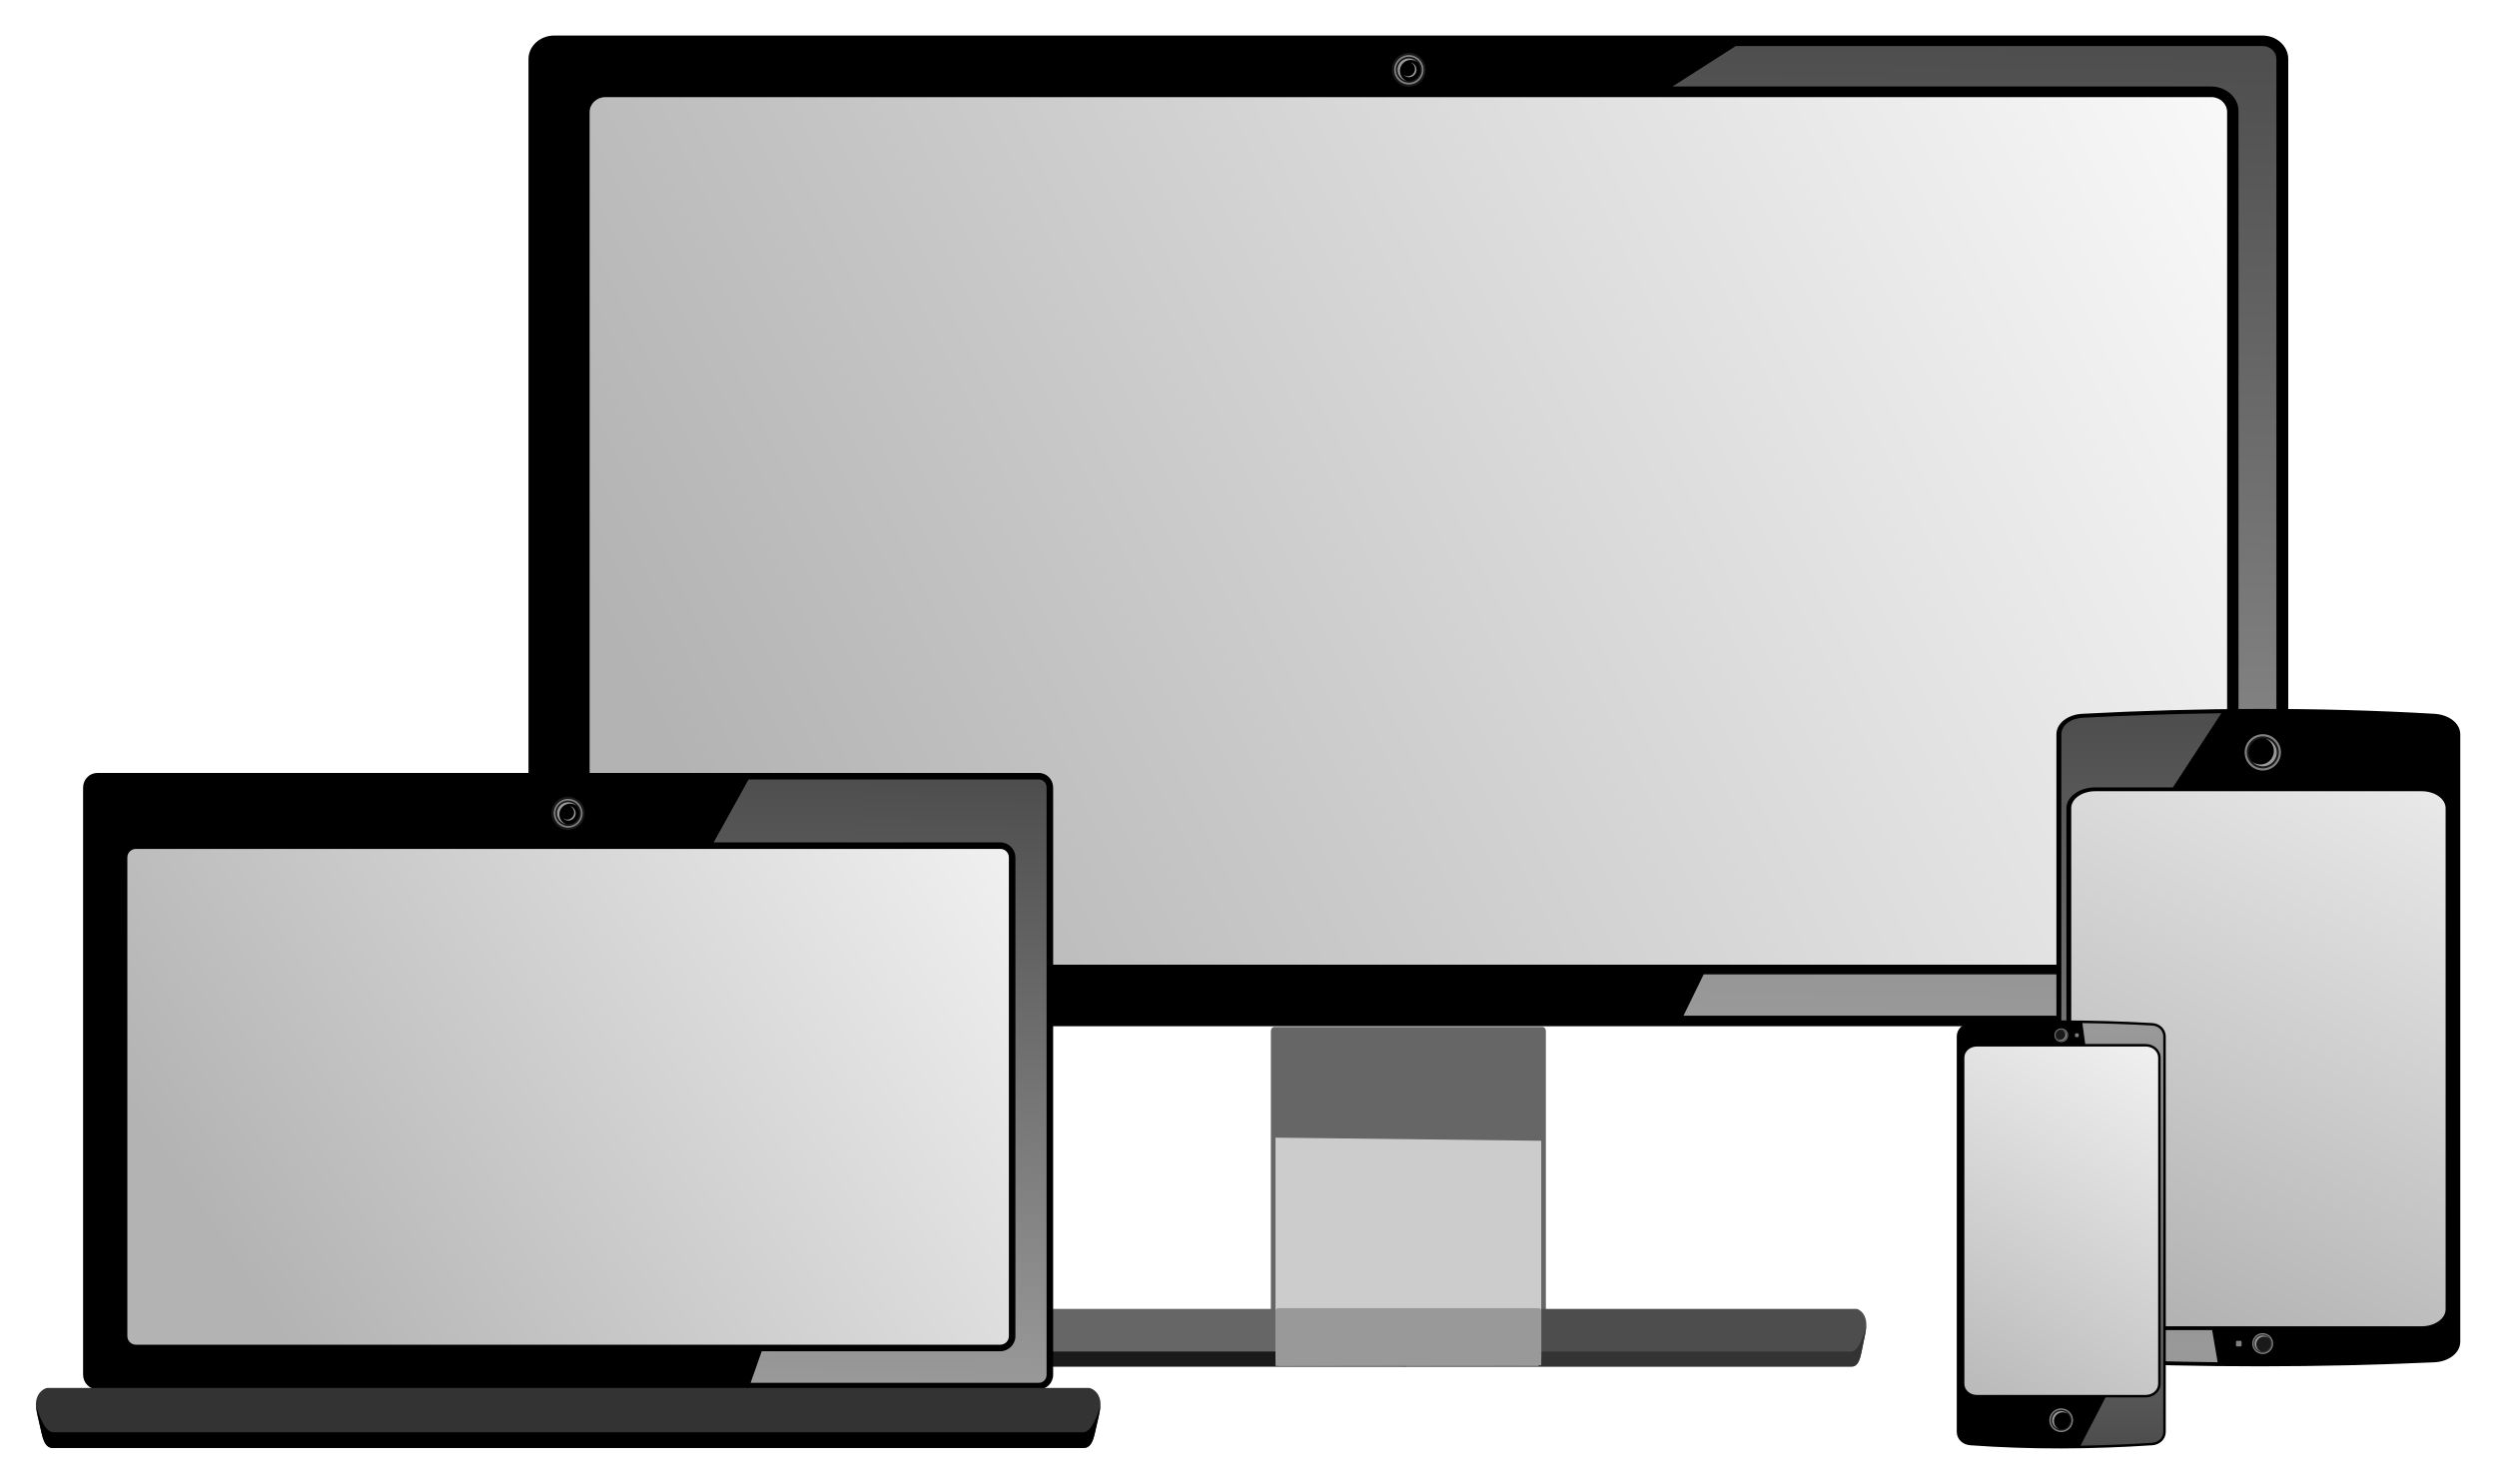<?xml version="1.0" encoding="UTF-8" standalone="no"?>
<svg
   xmlns:dc="http://purl.org/dc/elements/1.1/"
   xmlns:cc="http://creativecommons.org/ns#"
   xmlns:rdf="http://www.w3.org/1999/02/22-rdf-syntax-ns#"
   xmlns:svg="http://www.w3.org/2000/svg"
   xmlns="http://www.w3.org/2000/svg"
   xmlns:xlink="http://www.w3.org/1999/xlink"
   version="1.1"
   id="svg2"
   viewBox="0 0 748.093 444.738"
   height="125.515mm"
   width="211.128mm">
  <defs
     id="defs4">
    <linearGradient
       id="linearGradient4705">
      <stop
         id="stop4707"
         offset="0"
         style="stop-color:#b3b3b3;stop-opacity:1" />
      <stop
         id="stop4709"
         offset="1"
         style="stop-color:#f9f9f9;stop-opacity:1" />
    </linearGradient>
    <linearGradient
       id="linearGradient4434">
      <stop
         id="stop4436"
         offset="0"
         style="stop-color:#999;stop-opacity:1" />
      <stop
         id="stop4438"
         offset="1"
         style="stop-color:#4d4d4d;stop-opacity:1" />
    </linearGradient>
    <linearGradient
       id="linearGradient4185">
      <stop
         id="stop4187"
         offset="0"
         style="stop-color:#999;stop-opacity:1" />
      <stop
         id="stop4189"
         offset="1"
         style="stop-color:#4d4d4d;stop-opacity:1" />
    </linearGradient>
    <linearGradient
       gradientUnits="userSpaceOnUse"
       y2="650.895"
       x2="387.803"
       y1="99.514"
       x1="389.896"
       id="linearGradient4193"
       xlink:href="#linearGradient4185" />
    <linearGradient
       gradientTransform="matrix(1.536,0,0,1.536,-545.865,-337.102)"
       y2="650.895"
       x2="387.803"
       y1="99.514"
       x1="389.896"
       gradientUnits="userSpaceOnUse"
       id="linearGradient4275"
       xlink:href="#linearGradient4185" />
    <linearGradient
       gradientUnits="userSpaceOnUse"
       y2="-647.615"
       x2="2041.772"
       y1="635.934"
       x1="2016.713"
       id="linearGradient4442"
       xlink:href="#linearGradient4434" />
    <linearGradient
       gradientTransform="matrix(0.37,0,0,0.328,486.082,70.295)"
       y2="-647.615"
       x2="2041.772"
       y1="635.934"
       x1="2016.713"
       gradientUnits="userSpaceOnUse"
       id="linearGradient4527"
       xlink:href="#linearGradient4434" />
    <linearGradient
       gradientUnits="userSpaceOnUse"
       y2="44.516"
       x2="481.262"
       y1="627.459"
       x1="131.957"
       id="linearGradient4691"
       xlink:href="#linearGradient4705" />
    <linearGradient
       gradientUnits="userSpaceOnUse"
       y2="746.217"
       x2="-388.438"
       y1="-69.322"
       x1="138.729"
       id="linearGradient4693"
       xlink:href="#linearGradient4705" />
    <linearGradient
       gradientUnits="userSpaceOnUse"
       y2="-118.613"
       x2="1343.151"
       y1="202.537"
       x1="689.422"
       id="linearGradient4695"
       xlink:href="#linearGradient4705" />
    <linearGradient
       gradientUnits="userSpaceOnUse"
       y2="-782.39"
       x2="2414.316"
       y1="371.816"
       x1="643.636"
       id="linearGradient4697"
       xlink:href="#linearGradient4705" />
  </defs>
  <g
     transform="translate(37.047,-104.186)"
     id="layer1">
    <g
       transform="matrix(0.611,0,0,0.611,134.691,107.673)"
       id="g5464">
      <g
         id="g4661"
         transform="matrix(1.143,0,0,1.143,-720.977,173.911)">
        <g
           transform="translate(-38.649,6)"
           id="g4637">
          <path
             style="opacity:1;fill:#666666;fill-opacity:1;stroke:none;stroke-width:35;stroke-linecap:butt;stroke-linejoin:miter;stroke-miterlimit:4;stroke-dasharray:none;stroke-dashoffset:0;stroke-opacity:1"
             d="m 970.174,277.477 115.043,0 c 0.815,0 1.47,0.792 1.47,1.775 l 0,124.282 c 0,0.983 -0.656,1.775 -1.47,1.775 l -115.043,0 c -0.814,0 -1.47,-0.792 -1.47,-1.775 l 0,-124.282 c 0,-0.983 0.656,-1.775 1.47,-1.775 z"
             id="rect4544" />
          <g
             id="g4576"
             transform="matrix(0.162,0,0,0.115,1552.509,251.152)">
            <path
               id="path4574"
               d="m -3257.932,1495.793 140.309,0 1052.301,0 c 21.401,0 24.186,-47.241 29.178,-77.787 10.423,-63.777 12.583,-87.512 4.004,-112.209 -4.91,-14.133 -15.254,-25.014 -21.645,-25.014 l -1063.838,0 -138.846,0 -1.463,215.01 z"
               style="opacity:1;fill:#4d4d4d;fill-opacity:1;stroke:none;stroke-width:35;stroke-linecap:butt;stroke-linejoin:miter;stroke-miterlimit:4;stroke-dasharray:none;stroke-dashoffset:0;stroke-opacity:1" />
            <path
               id="path4572"
               d="m -3256.57,1280.783 -108.514,0 -1063.838,0 c -6.391,0 -16.737,10.881 -21.646,25.014 -8.579,24.697 -6.419,48.432 4.004,112.209 4.992,30.546 7.777,77.787 29.178,77.787 l 1052.303,0 107.051,0 1.463,-215.01 z"
               style="opacity:1;fill:#666666;fill-opacity:1;stroke:none;stroke-width:35;stroke-linecap:butt;stroke-linejoin:miter;stroke-miterlimit:4;stroke-dasharray:none;stroke-dashoffset:0;stroke-opacity:1" />
            <path
               id="path4569"
               d="m -3245.01,1495.793 127.387,0 1052.301,0 c 16.752,0 22.08,-28.906 26.006,-56.133 4.894,-33.805 10.603,-72.307 12.435,-96.25 -7.615,37.376 -19.021,91.376 -38.334,96.25 l -1052.408,0 -127.004,0 -0.383,56.133 z"
               style="opacity:1;fill:#333333;fill-opacity:1;stroke:none;stroke-width:35;stroke-linecap:butt;stroke-linejoin:miter;stroke-miterlimit:4;stroke-dasharray:none;stroke-dashoffset:0;stroke-opacity:1" />
            <path
               id="path4567"
               d="m -3244.727,1439.66 -120.357,0 -1052.408,0 c -19.313,-4.874 -30.718,-58.874 -38.334,-96.25 1.833,23.943 7.541,62.445 12.436,96.25 3.926,27.227 9.252,56.133 26.004,56.133 l 1052.303,0 119.975,0 0.383,-56.133 z"
               style="opacity:1;fill:#1a1a1a;fill-opacity:1;stroke:none;stroke-width:35;stroke-linecap:butt;stroke-linejoin:miter;stroke-miterlimit:4;stroke-dasharray:none;stroke-dashoffset:0;stroke-opacity:1" />
          </g>
          <path
             style="opacity:1;fill:#666666;fill-opacity:1;stroke:none;stroke-width:35;stroke-linecap:butt;stroke-linejoin:miter;stroke-miterlimit:4;stroke-dasharray:none;stroke-dashoffset:0;stroke-opacity:1"
             d="m 972.117,283.166 c -0.787,0 -1.42,0.865 -1.42,1.939 l 0,80.899 113.998,0.775 0,-81.674 c 0,-1.074 -0.633,-1.939 -1.42,-1.939 l -111.157,0 z"
             id="path4547" />
          <path
             style="opacity:1;fill:#cccccc;fill-opacity:1;stroke:none;stroke-width:35;stroke-linecap:butt;stroke-linejoin:miter;stroke-miterlimit:4;stroke-dasharray:none;stroke-dashoffset:0;stroke-opacity:1"
             d="m 1084.694,326.309 -113.998,-1.336 0,94.483 c 0,1.851 0.633,3.34 1.42,3.34 l 111.157,0 c 0.787,0 1.42,-1.49 1.42,-3.34 l 0,-93.147 z"
             id="path4558" />
          <path
             id="path4560"
             d="m 1084.694,422.594 -113.998,0.339 0,-23.963 c 0,-0.469 0.633,-0.847 1.42,-0.847 l 111.157,0 c 0.787,0 1.42,0.378 1.42,0.847 l 0,23.624 z"
             style="opacity:1;fill:#999999;fill-opacity:1;stroke:none;stroke-width:35;stroke-linecap:butt;stroke-linejoin:miter;stroke-miterlimit:4;stroke-dasharray:none;stroke-dashoffset:0;stroke-opacity:1" />
        </g>
        <g
           id="g4648">
          <path
             id="path4499"
             d="m 622.676,-141.895 732.74,0 c 6.146,0 11.094,4.505 11.094,10.101 l 0,404.859 c 0,5.596 -4.948,10.101 -11.094,10.101 l -732.74,0 c -6.146,0 -11.094,-4.505 -11.094,-10.101 l 0,-404.859 c 0,-5.596 4.948,-10.101 11.094,-10.101 z"
             style="opacity:1;fill:#000000;fill-opacity:1;stroke:none;stroke-width:35;stroke-linecap:butt;stroke-linejoin:miter;stroke-miterlimit:4;stroke-dasharray:none;stroke-dashoffset:0;stroke-opacity:1" />
          <path
             id="path4501"
             d="m 644.624,-115.484 688.843,0 c 3.776,0 6.816,2.864 6.816,6.421 l 0,359.397 c 0,3.557 -3.04,6.421 -6.816,6.421 l -688.843,0 c -3.776,0 -6.816,-2.864 -6.816,-6.421 l 0,-359.397 c 0,-3.557 3.04,-6.421 6.816,-6.421 z"
             style="opacity:1;fill:url(#linearGradient4695);fill-opacity:1;stroke:none;stroke-width:35;stroke-linecap:butt;stroke-linejoin:miter;stroke-miterlimit:4;stroke-dasharray:none;stroke-dashoffset:0;stroke-opacity:1" />
          <g
             transform="matrix(0.208,0,0,0.208,448.733,-291.14)"
             id="g4503">
            <path
               style="opacity:1;fill:#1a1a1a;fill-opacity:1;stroke:none;stroke-width:35;stroke-linecap:butt;stroke-linejoin:miter;stroke-miterlimit:4;stroke-dasharray:none;stroke-dashoffset:0;stroke-opacity:1"
               d="m 2633.467,788.111 a 34.889,34.889 0 0 1 -34.889,34.889 34.889,34.889 0 0 1 -34.889,-34.889 34.889,34.889 0 0 1 34.889,-34.889 34.889,34.889 0 0 1 34.889,34.889 z"
               id="path4505" />
            <g
               id="g4507"
               transform="matrix(-3.325,0,0,-3.325,3618.176,1123.59)">
              <path
                 style="opacity:1;fill:#808080;fill-opacity:1;stroke:none;stroke-width:35;stroke-linecap:butt;stroke-linejoin:miter;stroke-miterlimit:4;stroke-dasharray:none;stroke-dashoffset:0;stroke-opacity:1"
                 d="m 315.739,100.884 a 9.13,9.13 0 0 1 -9.13,9.13 9.13,9.13 0 0 1 -9.13,-9.13 9.13,9.13 0 0 1 9.13,-9.13 9.13,9.13 0 0 1 9.13,9.13 z"
                 id="path4509" />
              <path
                 id="path4511"
                 d="m 314.653,100.884 a 8.043,8.043 0 0 1 -8.043,8.043 8.043,8.043 0 0 1 -8.043,-8.043 8.043,8.043 0 0 1 8.043,-8.043 8.043,8.043 0 0 1 8.043,8.043 z"
                 style="opacity:1;fill:#1a1a1a;fill-opacity:1;stroke:none;stroke-width:35;stroke-linecap:butt;stroke-linejoin:miter;stroke-miterlimit:4;stroke-dasharray:none;stroke-dashoffset:0;stroke-opacity:1" />
              <path
                 style="opacity:1;fill:#000000;fill-opacity:1;stroke:none;stroke-width:35;stroke-linecap:butt;stroke-linejoin:miter;stroke-miterlimit:4;stroke-dasharray:none;stroke-dashoffset:0;stroke-opacity:1"
                 d="m 313.635,100.884 a 7.026,7.026 0 0 1 -7.026,7.026 7.026,7.026 0 0 1 -7.026,-7.026 7.026,7.026 0 0 1 7.026,-7.026 7.026,7.026 0 0 1 7.026,7.026 z"
                 id="path4513" />
              <path
                 style="opacity:1;fill:#999999;fill-opacity:1;stroke:none;stroke-width:35;stroke-linecap:butt;stroke-linejoin:miter;stroke-miterlimit:4;stroke-dasharray:none;stroke-dashoffset:0;stroke-opacity:1"
                 d="m 308.1,94.023 a 6.751,6.751 0 0 1 4.055,6.187 6.751,6.751 0 0 1 -6.75,6.752 6.751,6.751 0 0 1 -3.873,-1.225 7.026,7.026 0 0 0 5.078,2.172 7.026,7.026 0 0 0 7.025,-7.025 A 7.026,7.026 0 0 0 308.1,94.023 Z"
                 id="path4515" />
              <path
                 id="path4517"
                 d="m 305.518,105.422 a 4.447,4.447 0 0 1 -2.671,-4.076 4.447,4.447 0 0 1 4.447,-4.448 4.447,4.447 0 0 1 2.551,0.807 4.628,4.628 0 0 0 -3.345,-1.431 4.628,4.628 0 0 0 -4.628,4.628 4.628,4.628 0 0 0 3.646,4.52 z"
                 style="opacity:1;fill:#999999;fill-opacity:1;stroke:none;stroke-width:35;stroke-linecap:butt;stroke-linejoin:miter;stroke-miterlimit:4;stroke-dasharray:none;stroke-dashoffset:0;stroke-opacity:1" />
            </g>
          </g>
          <path
             id="path4519"
             d="m 1129.472,-137.385 -27.134,17.358 231.074,0 c 6.42,0 11.746,4.72 11.746,10.407 l 0,360.109 c 0,5.688 -5.327,10.474 -11.746,10.407 l -217.676,0 -8.668,17.76 248.349,0 c 3.339,0 6.004,-2.351 6.004,-5.592 l 0,-404.859 c 0,-3.241 -2.666,-5.592 -6.004,-5.592 z"
             style="opacity:1;fill:url(#linearGradient4527);fill-opacity:1;stroke:none;stroke-width:35;stroke-linecap:butt;stroke-linejoin:miter;stroke-miterlimit:4;stroke-dasharray:none;stroke-dashoffset:0;stroke-opacity:1" />
        </g>
      </g>
      <g
         id="g4478"
         transform="matrix(0.233,0,0,0.233,-336.382,524.252)">
        <g
           transform="translate(72.867)"
           id="g4444">
          <path
             style="opacity:1;fill:#000000;fill-opacity:1;stroke:none;stroke-width:35;stroke-linecap:butt;stroke-linejoin:miter;stroke-miterlimit:4;stroke-dasharray:none;stroke-dashoffset:0;stroke-opacity:1"
             d="m 369.366,-647.615 1981.404,0 c 16.62,0 30,13.75 30,30.829 l 0,1235.654 c 0,17.079 -13.38,30.829 -30,30.829 l -1981.404,0 c -16.62,0 -30,-13.75 -30,-30.829 l 0,-1235.654 c 0,-17.079 13.38,-30.829 30,-30.829 z"
             id="rect4418" />
          <path
             style="opacity:1;fill:url(#linearGradient4697);fill-opacity:1;stroke:none;stroke-width:35;stroke-linecap:butt;stroke-linejoin:miter;stroke-miterlimit:4;stroke-dasharray:none;stroke-dashoffset:0;stroke-opacity:1"
             d="m 450.501,-487.756 1819.134,0 c 9.972,0 18,8.028 18,18 l 0,1007.513 c 0,9.972 -8.028,18 -18,18 l -1819.134,0 c -9.972,0 -18,-8.028 -18,-18 l 0,-1007.513 c 0,-9.972 8.028,-18 18,-18 z"
             id="rect4391" />
          <g
             id="g4408"
             transform="translate(-1238.51,-1350.837)">
            <path
               id="path4349"
               d="m 2633.467,788.111 a 34.889,34.889 0 0 1 -34.889,34.889 34.889,34.889 0 0 1 -34.889,-34.889 34.889,34.889 0 0 1 34.889,-34.889 34.889,34.889 0 0 1 34.889,34.889 z"
               style="opacity:1;fill:#1a1a1a;fill-opacity:1;stroke:none;stroke-width:35;stroke-linecap:butt;stroke-linejoin:miter;stroke-miterlimit:4;stroke-dasharray:none;stroke-dashoffset:0;stroke-opacity:1" />
            <g
               transform="matrix(-3.325,0,0,-3.325,3618.176,1123.59)"
               id="g4361">
              <path
                 id="path4363"
                 d="m 315.739,100.884 a 9.13,9.13 0 0 1 -9.13,9.13 9.13,9.13 0 0 1 -9.13,-9.13 9.13,9.13 0 0 1 9.13,-9.13 9.13,9.13 0 0 1 9.13,9.13 z"
                 style="opacity:1;fill:#808080;fill-opacity:1;stroke:none;stroke-width:35;stroke-linecap:butt;stroke-linejoin:miter;stroke-miterlimit:4;stroke-dasharray:none;stroke-dashoffset:0;stroke-opacity:1" />
              <path
                 style="opacity:1;fill:#1a1a1a;fill-opacity:1;stroke:none;stroke-width:35;stroke-linecap:butt;stroke-linejoin:miter;stroke-miterlimit:4;stroke-dasharray:none;stroke-dashoffset:0;stroke-opacity:1"
                 d="m 314.653,100.884 a 8.043,8.043 0 0 1 -8.043,8.043 8.043,8.043 0 0 1 -8.043,-8.043 8.043,8.043 0 0 1 8.043,-8.043 8.043,8.043 0 0 1 8.043,8.043 z"
                 id="path4365" />
              <path
                 id="path4367"
                 d="m 313.635,100.884 a 7.026,7.026 0 0 1 -7.026,7.026 7.026,7.026 0 0 1 -7.026,-7.026 7.026,7.026 0 0 1 7.026,-7.026 7.026,7.026 0 0 1 7.026,7.026 z"
                 style="opacity:1;fill:#000000;fill-opacity:1;stroke:none;stroke-width:35;stroke-linecap:butt;stroke-linejoin:miter;stroke-miterlimit:4;stroke-dasharray:none;stroke-dashoffset:0;stroke-opacity:1" />
              <path
                 id="path4369"
                 d="m 308.1,94.023 a 6.751,6.751 0 0 1 4.055,6.187 6.751,6.751 0 0 1 -6.75,6.752 6.751,6.751 0 0 1 -3.873,-1.225 7.026,7.026 0 0 0 5.078,2.172 7.026,7.026 0 0 0 7.025,-7.025 A 7.026,7.026 0 0 0 308.1,94.023 Z"
                 style="opacity:1;fill:#999999;fill-opacity:1;stroke:none;stroke-width:35;stroke-linecap:butt;stroke-linejoin:miter;stroke-miterlimit:4;stroke-dasharray:none;stroke-dashoffset:0;stroke-opacity:1" />
              <path
                 style="opacity:1;fill:#999999;fill-opacity:1;stroke:none;stroke-width:35;stroke-linecap:butt;stroke-linejoin:miter;stroke-miterlimit:4;stroke-dasharray:none;stroke-dashoffset:0;stroke-opacity:1"
                 d="m 305.518,105.422 a 4.447,4.447 0 0 1 -2.671,-4.076 4.447,4.447 0 0 1 4.447,-4.448 4.447,4.447 0 0 1 2.551,0.807 4.628,4.628 0 0 0 -3.345,-1.431 4.628,4.628 0 0 0 -4.628,4.628 4.628,4.628 0 0 0 3.646,4.52 z"
                 id="path4416" />
            </g>
          </g>
          <path
             style="opacity:1;fill:url(#linearGradient4442);fill-opacity:1;stroke:none;stroke-width:35;stroke-linecap:butt;stroke-linejoin:miter;stroke-miterlimit:4;stroke-dasharray:none;stroke-dashoffset:0;stroke-opacity:1"
             d="m 1739.793,-633.852 -73.373,132.332 603.215,0 c 17.359,0 31.764,14.404 31.764,31.764 l 0,1007.512 c 0,17.359 -14.404,31.764 -31.764,31.764 l -502.088,0 -23.439,66.414 606.662,0 c 9.028,0 16.236,-7.176 16.236,-17.066 l 0,-1235.652 c 0,-9.891 -7.208,-17.066 -16.236,-17.066 l -610.976,0 z"
             id="path4428" />
        </g>
        <g
           transform="matrix(1.064,0,0,1,-48.797,-62.897)"
           id="g4474">
          <path
             style="opacity:1;fill:#333333;fill-opacity:1;stroke:none;stroke-width:35;stroke-linecap:butt;stroke-linejoin:miter;stroke-miterlimit:4;stroke-dasharray:none;stroke-dashoffset:0;stroke-opacity:1"
             d="m 363.365,709.697 c -5.54,0 -14.508,6.392 -18.764,14.693 -7.437,14.507 -5.564,28.449 3.471,65.912 4.327,17.943 6.742,45.693 25.293,45.693 l 912.199,0 214.516,0 912.199,0 c 18.551,0 20.966,-27.75 25.293,-45.693 9.035,-37.464 10.908,-51.405 3.471,-65.912 -4.256,-8.302 -13.224,-14.693 -18.764,-14.693 l -922.199,0 -214.516,0 -922.199,0 z"
             id="rect4457" />
          <path
             style="opacity:1;fill:#000000;fill-opacity:1;stroke:none;stroke-width:35;stroke-linecap:butt;stroke-linejoin:miter;stroke-miterlimit:4;stroke-dasharray:none;stroke-dashoffset:0;stroke-opacity:1"
             d="m 340.043,746.484 c 1.589,14.065 6.537,36.682 10.779,56.539 3.403,15.993 8.022,32.973 22.543,32.973 l 912.199,0 214.516,0 912.199,0 c 14.521,0 19.14,-16.98 22.543,-32.973 4.243,-19.857 9.19,-42.474 10.779,-56.539 -6.602,21.955 -16.489,53.676 -33.23,56.539 l -912.291,0 -214.516,0 -912.291,0 c -16.741,-2.863 -26.629,-34.584 -33.23,-56.539 z"
             id="path4463" />
        </g>
      </g>
      <g
         id="g4313"
         transform="matrix(-0.366,0,0,-0.366,819.201,586.543)">
        <g
           transform="matrix(1.258,0,0,1,74.917,0)"
           id="g4307">
          <g
             id="g4243"
             transform="matrix(1.536,0,0,1.536,-545.865,-337.102)">
            <path
               style="opacity:1;fill:#000000;fill-opacity:1;stroke:none;stroke-width:35;stroke-linecap:butt;stroke-linejoin:miter;stroke-miterlimit:4;stroke-dasharray:none;stroke-dashoffset:0;stroke-opacity:1"
               d="m 184.61,84.582 c 79.05,-4.566 160.27,-4.793 244,0 9.956,0.57 18,8.028 18,18 l 0,529.714 c 0,9.972 -8.05,17.34 -18,18 -81.333,5.395 -162.667,5.926 -244,0 -9.946,-0.725 -18,-8.028 -18,-18 l 0,-529.714 c 0,-9.972 8.045,-17.425 18,-18 z"
               id="path4245" />
          </g>
          <path
             style="opacity:1;fill:url(#linearGradient4693);fill-opacity:1;stroke:none;stroke-width:35;stroke-linecap:butt;stroke-linejoin:miter;stroke-miterlimit:4;stroke-dasharray:none;stroke-dashoffset:0;stroke-opacity:1"
             d="m -248.721,-158.932 347.442,0 c 14.2,0 25.631,10.174 25.631,22.812 l 0,671.316 c 0,12.638 -11.431,22.812 -25.631,22.812 l -347.442,0 c -14.2,0 -25.631,-10.174 -25.631,-22.812 l 0,-671.316 c 0,-12.638 11.431,-22.812 25.631,-22.812 z"
             id="path4247" />
          <path
             id="path4253"
             d="m -31.595,-207.103 5.87,43.048 124.447,0 c 16.646,0 30.753,12.207 30.753,27.934 l 0,671.317 c 0,15.727 -14.107,27.934 -30.753,27.934 l -82.629,0 -51.59,99.357 c 49.168,-0.79 98.339,-2.767 147.516,-6.029 12.95,-0.859 22.859,-9.975 22.859,-22.532 l 0,-813.491 c 0,-12.559 -9.913,-21.79 -22.814,-22.529 -48.437,-2.773 -96.288,-4.373 -143.658,-5.009 z"
             style="opacity:1;fill:url(#linearGradient4275);fill-opacity:1;stroke:none;stroke-width:35;stroke-linecap:butt;stroke-linejoin:miter;stroke-miterlimit:4;stroke-dasharray:none;stroke-dashoffset:0;stroke-opacity:1" />
        </g>
        <g
           transform="translate(49.767)"
           id="g4293">
          <path
             id="path4249"
             d="m -45.21,-185.933 4.64,0 c 0.798,0 1.44,0.642 1.44,1.44 l 0,4.64 c 0,0.798 -0.642,1.44 -1.44,1.44 l -4.64,0 c -0.798,0 -1.44,-0.642 -1.44,-1.44 l 0,-4.64 c 0,-0.798 0.642,-1.44 1.44,-1.44 z"
             style="opacity:1;fill:#808080;fill-opacity:1;stroke:none;stroke-width:35;stroke-linecap:butt;stroke-linejoin:miter;stroke-miterlimit:4;stroke-dasharray:none;stroke-dashoffset:0;stroke-opacity:1" />
          <path
             id="path4251"
             d="m -51.624,610.115 a 23.376,23.376 0 0 1 -23.376,23.376 23.376,23.376 0 0 1 -23.376,-23.376 23.376,23.376 0 0 1 23.376,-23.376 23.376,23.376 0 0 1 23.376,23.376 z"
             style="opacity:1;fill:#808080;fill-opacity:1;stroke:none;stroke-width:35;stroke-linecap:butt;stroke-linejoin:miter;stroke-miterlimit:4;stroke-dasharray:none;stroke-dashoffset:0;stroke-opacity:1" />
          <g
             id="g4255"
             transform="matrix(1.536,0,0,1.536,-545.865,-337.102)">
            <path
               style="opacity:1;fill:#808080;fill-opacity:1;stroke:none;stroke-width:35;stroke-linecap:butt;stroke-linejoin:miter;stroke-miterlimit:4;stroke-dasharray:none;stroke-dashoffset:0;stroke-opacity:1"
               d="m 315.739,100.884 a 9.13,9.13 0 0 1 -9.13,9.13 9.13,9.13 0 0 1 -9.13,-9.13 9.13,9.13 0 0 1 9.13,-9.13 9.13,9.13 0 0 1 9.13,9.13 z"
               id="path4257" />
            <path
               id="path4259"
               d="m 314.653,100.884 a 8.043,8.043 0 0 1 -8.043,8.043 8.043,8.043 0 0 1 -8.043,-8.043 8.043,8.043 0 0 1 8.043,-8.043 8.043,8.043 0 0 1 8.043,8.043 z"
               style="opacity:1;fill:#333333;fill-opacity:1;stroke:none;stroke-width:35;stroke-linecap:butt;stroke-linejoin:miter;stroke-miterlimit:4;stroke-dasharray:none;stroke-dashoffset:0;stroke-opacity:1" />
            <path
               style="opacity:1;fill:#1a1a1a;fill-opacity:1;stroke:none;stroke-width:35;stroke-linecap:butt;stroke-linejoin:miter;stroke-miterlimit:4;stroke-dasharray:none;stroke-dashoffset:0;stroke-opacity:1"
               d="m 313.635,100.884 a 7.026,7.026 0 0 1 -7.026,7.026 7.026,7.026 0 0 1 -7.026,-7.026 7.026,7.026 0 0 1 7.026,-7.026 7.026,7.026 0 0 1 7.026,7.026 z"
               id="path4261" />
            <path
               style="opacity:1;fill:#999999;fill-opacity:1;stroke:none;stroke-width:35;stroke-linecap:butt;stroke-linejoin:miter;stroke-miterlimit:4;stroke-dasharray:none;stroke-dashoffset:0;stroke-opacity:1"
               d="m 308.1,94.023 a 6.751,6.751 0 0 1 4.055,6.187 6.751,6.751 0 0 1 -6.75,6.752 6.751,6.751 0 0 1 -3.873,-1.225 7.026,7.026 0 0 0 5.078,2.172 7.026,7.026 0 0 0 7.025,-7.025 A 7.026,7.026 0 0 0 308.1,94.023 Z"
               id="path4263" />
          </g>
          <g
             transform="matrix(-2.664,0,0,-2.664,741.737,878.847)"
             id="g4265">
            <path
               id="path4267"
               d="m 315.739,100.884 a 9.13,9.13 0 0 1 -9.13,9.13 9.13,9.13 0 0 1 -9.13,-9.13 9.13,9.13 0 0 1 9.13,-9.13 9.13,9.13 0 0 1 9.13,9.13 z"
               style="opacity:1;fill:#808080;fill-opacity:1;stroke:none;stroke-width:35;stroke-linecap:butt;stroke-linejoin:miter;stroke-miterlimit:4;stroke-dasharray:none;stroke-dashoffset:0;stroke-opacity:1" />
            <path
               style="opacity:1;fill:#1a1a1a;fill-opacity:1;stroke:none;stroke-width:35;stroke-linecap:butt;stroke-linejoin:miter;stroke-miterlimit:4;stroke-dasharray:none;stroke-dashoffset:0;stroke-opacity:1"
               d="m 314.653,100.884 a 8.043,8.043 0 0 1 -8.043,8.043 8.043,8.043 0 0 1 -8.043,-8.043 8.043,8.043 0 0 1 8.043,-8.043 8.043,8.043 0 0 1 8.043,8.043 z"
               id="path4269" />
            <path
               id="path4271"
               d="m 313.635,100.884 a 7.026,7.026 0 0 1 -7.026,7.026 7.026,7.026 0 0 1 -7.026,-7.026 7.026,7.026 0 0 1 7.026,-7.026 7.026,7.026 0 0 1 7.026,7.026 z"
               style="opacity:1;fill:#000000;fill-opacity:1;stroke:none;stroke-width:35;stroke-linecap:butt;stroke-linejoin:miter;stroke-miterlimit:4;stroke-dasharray:none;stroke-dashoffset:0;stroke-opacity:1" />
            <path
               id="path4273"
               d="m 308.1,94.023 a 6.751,6.751 0 0 1 4.055,6.187 6.751,6.751 0 0 1 -6.75,6.752 6.751,6.751 0 0 1 -3.873,-1.225 7.026,7.026 0 0 0 5.078,2.172 7.026,7.026 0 0 0 7.025,-7.025 A 7.026,7.026 0 0 0 308.1,94.023 Z"
               style="opacity:1;fill:#999999;fill-opacity:1;stroke:none;stroke-width:35;stroke-linecap:butt;stroke-linejoin:miter;stroke-miterlimit:4;stroke-dasharray:none;stroke-dashoffset:0;stroke-opacity:1" />
          </g>
        </g>
      </g>
      <g
         id="g4223"
         transform="matrix(0.366,0,0,0.366,617.421,465.048)">
        <g
           id="g4220">
          <path
             style="opacity:1;fill:#000000;fill-opacity:1;stroke:none;stroke-width:35;stroke-linecap:butt;stroke-linejoin:miter;stroke-miterlimit:4;stroke-dasharray:none;stroke-dashoffset:0;stroke-opacity:1"
             d="m 184.61,84.582 c 79.05,-4.566 160.27,-4.793 244,0 9.956,0.57 18,8.028 18,18 l 0,529.714 c 0,9.972 -8.05,17.34 -18,18 -81.333,5.395 -162.667,5.926 -244,0 -9.946,-0.725 -18,-8.028 -18,-18 l 0,-529.714 c 0,-9.972 8.045,-17.425 18,-18 z"
             id="rect4136" />
        </g>
        <path
           style="opacity:1;fill:url(#linearGradient4691);fill-opacity:1;stroke:none;stroke-width:35;stroke-linecap:butt;stroke-linejoin:miter;stroke-miterlimit:4;stroke-dasharray:none;stroke-dashoffset:0;stroke-opacity:1"
           d="m 193.489,116.017 226.241,0 c 9.246,0 16.69,6.625 16.69,14.854 l 0,437.136 c 0,8.229 -7.444,14.854 -16.69,14.854 l -226.241,0 c -9.246,0 -16.69,-6.625 -16.69,-14.854 l 0,-437.136 c 0,-8.229 7.444,-14.854 16.69,-14.854 z"
           id="path4139" />
        <path
           id="rect4141"
           d="m 326.007,98.435 3.021,0 c 0.52,0 0.938,0.418 0.938,0.938 l 0,3.021 c 0,0.52 -0.418,0.938 -0.938,0.938 l -3.021,0 c -0.52,0 -0.938,-0.418 -0.938,-0.938 l 0,-3.021 c 0,-0.52 0.418,-0.938 0.938,-0.938 z"
           style="opacity:1;fill:#808080;fill-opacity:1;stroke:none;stroke-width:35;stroke-linecap:butt;stroke-linejoin:miter;stroke-miterlimit:4;stroke-dasharray:none;stroke-dashoffset:0;stroke-opacity:1" />
        <path
           id="circle4147"
           d="m 321.831,616.792 a 15.221,15.221 0 0 1 -15.221,15.221 15.221,15.221 0 0 1 -15.221,-15.221 15.221,15.221 0 0 1 15.221,-15.221 15.221,15.221 0 0 1 15.221,15.221 z"
           style="opacity:1;fill:#808080;fill-opacity:1;stroke:none;stroke-width:35;stroke-linecap:butt;stroke-linejoin:miter;stroke-miterlimit:4;stroke-dasharray:none;stroke-dashoffset:0;stroke-opacity:1" />
        <path
           id="path4181"
           d="m 334.873,84.65 3.822,28.031 81.035,0 c 10.839,0 20.025,7.949 20.025,18.189 l 0,437.137 c 0,10.241 -9.186,18.189 -20.025,18.189 l -53.805,0 -33.594,64.697 c 32.016,-0.515 64.035,-1.802 96.057,-3.926 8.433,-0.559 14.885,-6.495 14.885,-14.672 l 0,-529.715 c 0,-8.178 -6.455,-14.189 -14.855,-14.67 -31.541,-1.805 -62.699,-2.847 -93.545,-3.262 z"
           style="opacity:1;fill:url(#linearGradient4193);fill-opacity:1;stroke:none;stroke-width:35;stroke-linecap:butt;stroke-linejoin:miter;stroke-miterlimit:4;stroke-dasharray:none;stroke-dashoffset:0;stroke-opacity:1" />
        <g
           id="g4204">
          <path
             style="opacity:1;fill:#808080;fill-opacity:1;stroke:none;stroke-width:35;stroke-linecap:butt;stroke-linejoin:miter;stroke-miterlimit:4;stroke-dasharray:none;stroke-dashoffset:0;stroke-opacity:1"
             d="m 315.739,100.884 a 9.13,9.13 0 0 1 -9.13,9.13 9.13,9.13 0 0 1 -9.13,-9.13 9.13,9.13 0 0 1 9.13,-9.13 9.13,9.13 0 0 1 9.13,9.13 z"
             id="path4145" />
          <path
             id="path4195"
             d="m 314.653,100.884 a 8.043,8.043 0 0 1 -8.043,8.043 8.043,8.043 0 0 1 -8.043,-8.043 8.043,8.043 0 0 1 8.043,-8.043 8.043,8.043 0 0 1 8.043,8.043 z"
             style="opacity:1;fill:#333333;fill-opacity:1;stroke:none;stroke-width:35;stroke-linecap:butt;stroke-linejoin:miter;stroke-miterlimit:4;stroke-dasharray:none;stroke-dashoffset:0;stroke-opacity:1" />
          <path
             style="opacity:1;fill:#1a1a1a;fill-opacity:1;stroke:none;stroke-width:35;stroke-linecap:butt;stroke-linejoin:miter;stroke-miterlimit:4;stroke-dasharray:none;stroke-dashoffset:0;stroke-opacity:1"
             d="m 313.635,100.884 a 7.026,7.026 0 0 1 -7.026,7.026 7.026,7.026 0 0 1 -7.026,-7.026 7.026,7.026 0 0 1 7.026,-7.026 7.026,7.026 0 0 1 7.026,7.026 z"
             id="path4197" />
          <path
             style="opacity:1;fill:#999999;fill-opacity:1;stroke:none;stroke-width:35;stroke-linecap:butt;stroke-linejoin:miter;stroke-miterlimit:4;stroke-dasharray:none;stroke-dashoffset:0;stroke-opacity:1"
             d="m 308.1,94.023 a 6.751,6.751 0 0 1 4.055,6.187 6.751,6.751 0 0 1 -6.75,6.752 6.751,6.751 0 0 1 -3.873,-1.225 7.026,7.026 0 0 0 5.078,2.172 7.026,7.026 0 0 0 7.025,-7.025 A 7.026,7.026 0 0 0 308.1,94.023 Z"
             id="path4199" />
        </g>
        <g
           transform="matrix(-1.735,0,0,-1.735,838.439,791.78)"
           id="g4210">
          <path
             id="path4212"
             d="m 315.739,100.884 a 9.13,9.13 0 0 1 -9.13,9.13 9.13,9.13 0 0 1 -9.13,-9.13 9.13,9.13 0 0 1 9.13,-9.13 9.13,9.13 0 0 1 9.13,9.13 z"
             style="opacity:1;fill:#808080;fill-opacity:1;stroke:none;stroke-width:35;stroke-linecap:butt;stroke-linejoin:miter;stroke-miterlimit:4;stroke-dasharray:none;stroke-dashoffset:0;stroke-opacity:1" />
          <path
             style="opacity:1;fill:#1a1a1a;fill-opacity:1;stroke:none;stroke-width:35;stroke-linecap:butt;stroke-linejoin:miter;stroke-miterlimit:4;stroke-dasharray:none;stroke-dashoffset:0;stroke-opacity:1"
             d="m 314.653,100.884 a 8.043,8.043 0 0 1 -8.043,8.043 8.043,8.043 0 0 1 -8.043,-8.043 8.043,8.043 0 0 1 8.043,-8.043 8.043,8.043 0 0 1 8.043,8.043 z"
             id="path4214" />
          <path
             id="path4216"
             d="m 313.635,100.884 a 7.026,7.026 0 0 1 -7.026,7.026 7.026,7.026 0 0 1 -7.026,-7.026 7.026,7.026 0 0 1 7.026,-7.026 7.026,7.026 0 0 1 7.026,7.026 z"
             style="opacity:1;fill:#000000;fill-opacity:1;stroke:none;stroke-width:35;stroke-linecap:butt;stroke-linejoin:miter;stroke-miterlimit:4;stroke-dasharray:none;stroke-dashoffset:0;stroke-opacity:1" />
          <path
             id="path4218"
             d="m 308.1,94.023 a 6.751,6.751 0 0 1 4.055,6.187 6.751,6.751 0 0 1 -6.75,6.752 6.751,6.751 0 0 1 -3.873,-1.225 7.026,7.026 0 0 0 5.078,2.172 7.026,7.026 0 0 0 7.025,-7.025 A 7.026,7.026 0 0 0 308.1,94.023 Z"
             style="opacity:1;fill:#999999;fill-opacity:1;stroke:none;stroke-width:35;stroke-linecap:butt;stroke-linejoin:miter;stroke-miterlimit:4;stroke-dasharray:none;stroke-dashoffset:0;stroke-opacity:1" />
        </g>
      </g>
      <g
         transform="matrix(0.31,0,0,0.31,594.283,670.163)"
         id="g4351" />
      <g
         id="g4863"
         transform="matrix(0.31,0,0,0.31,594.283,670.163)" />
    </g>
  </g>
</svg>
